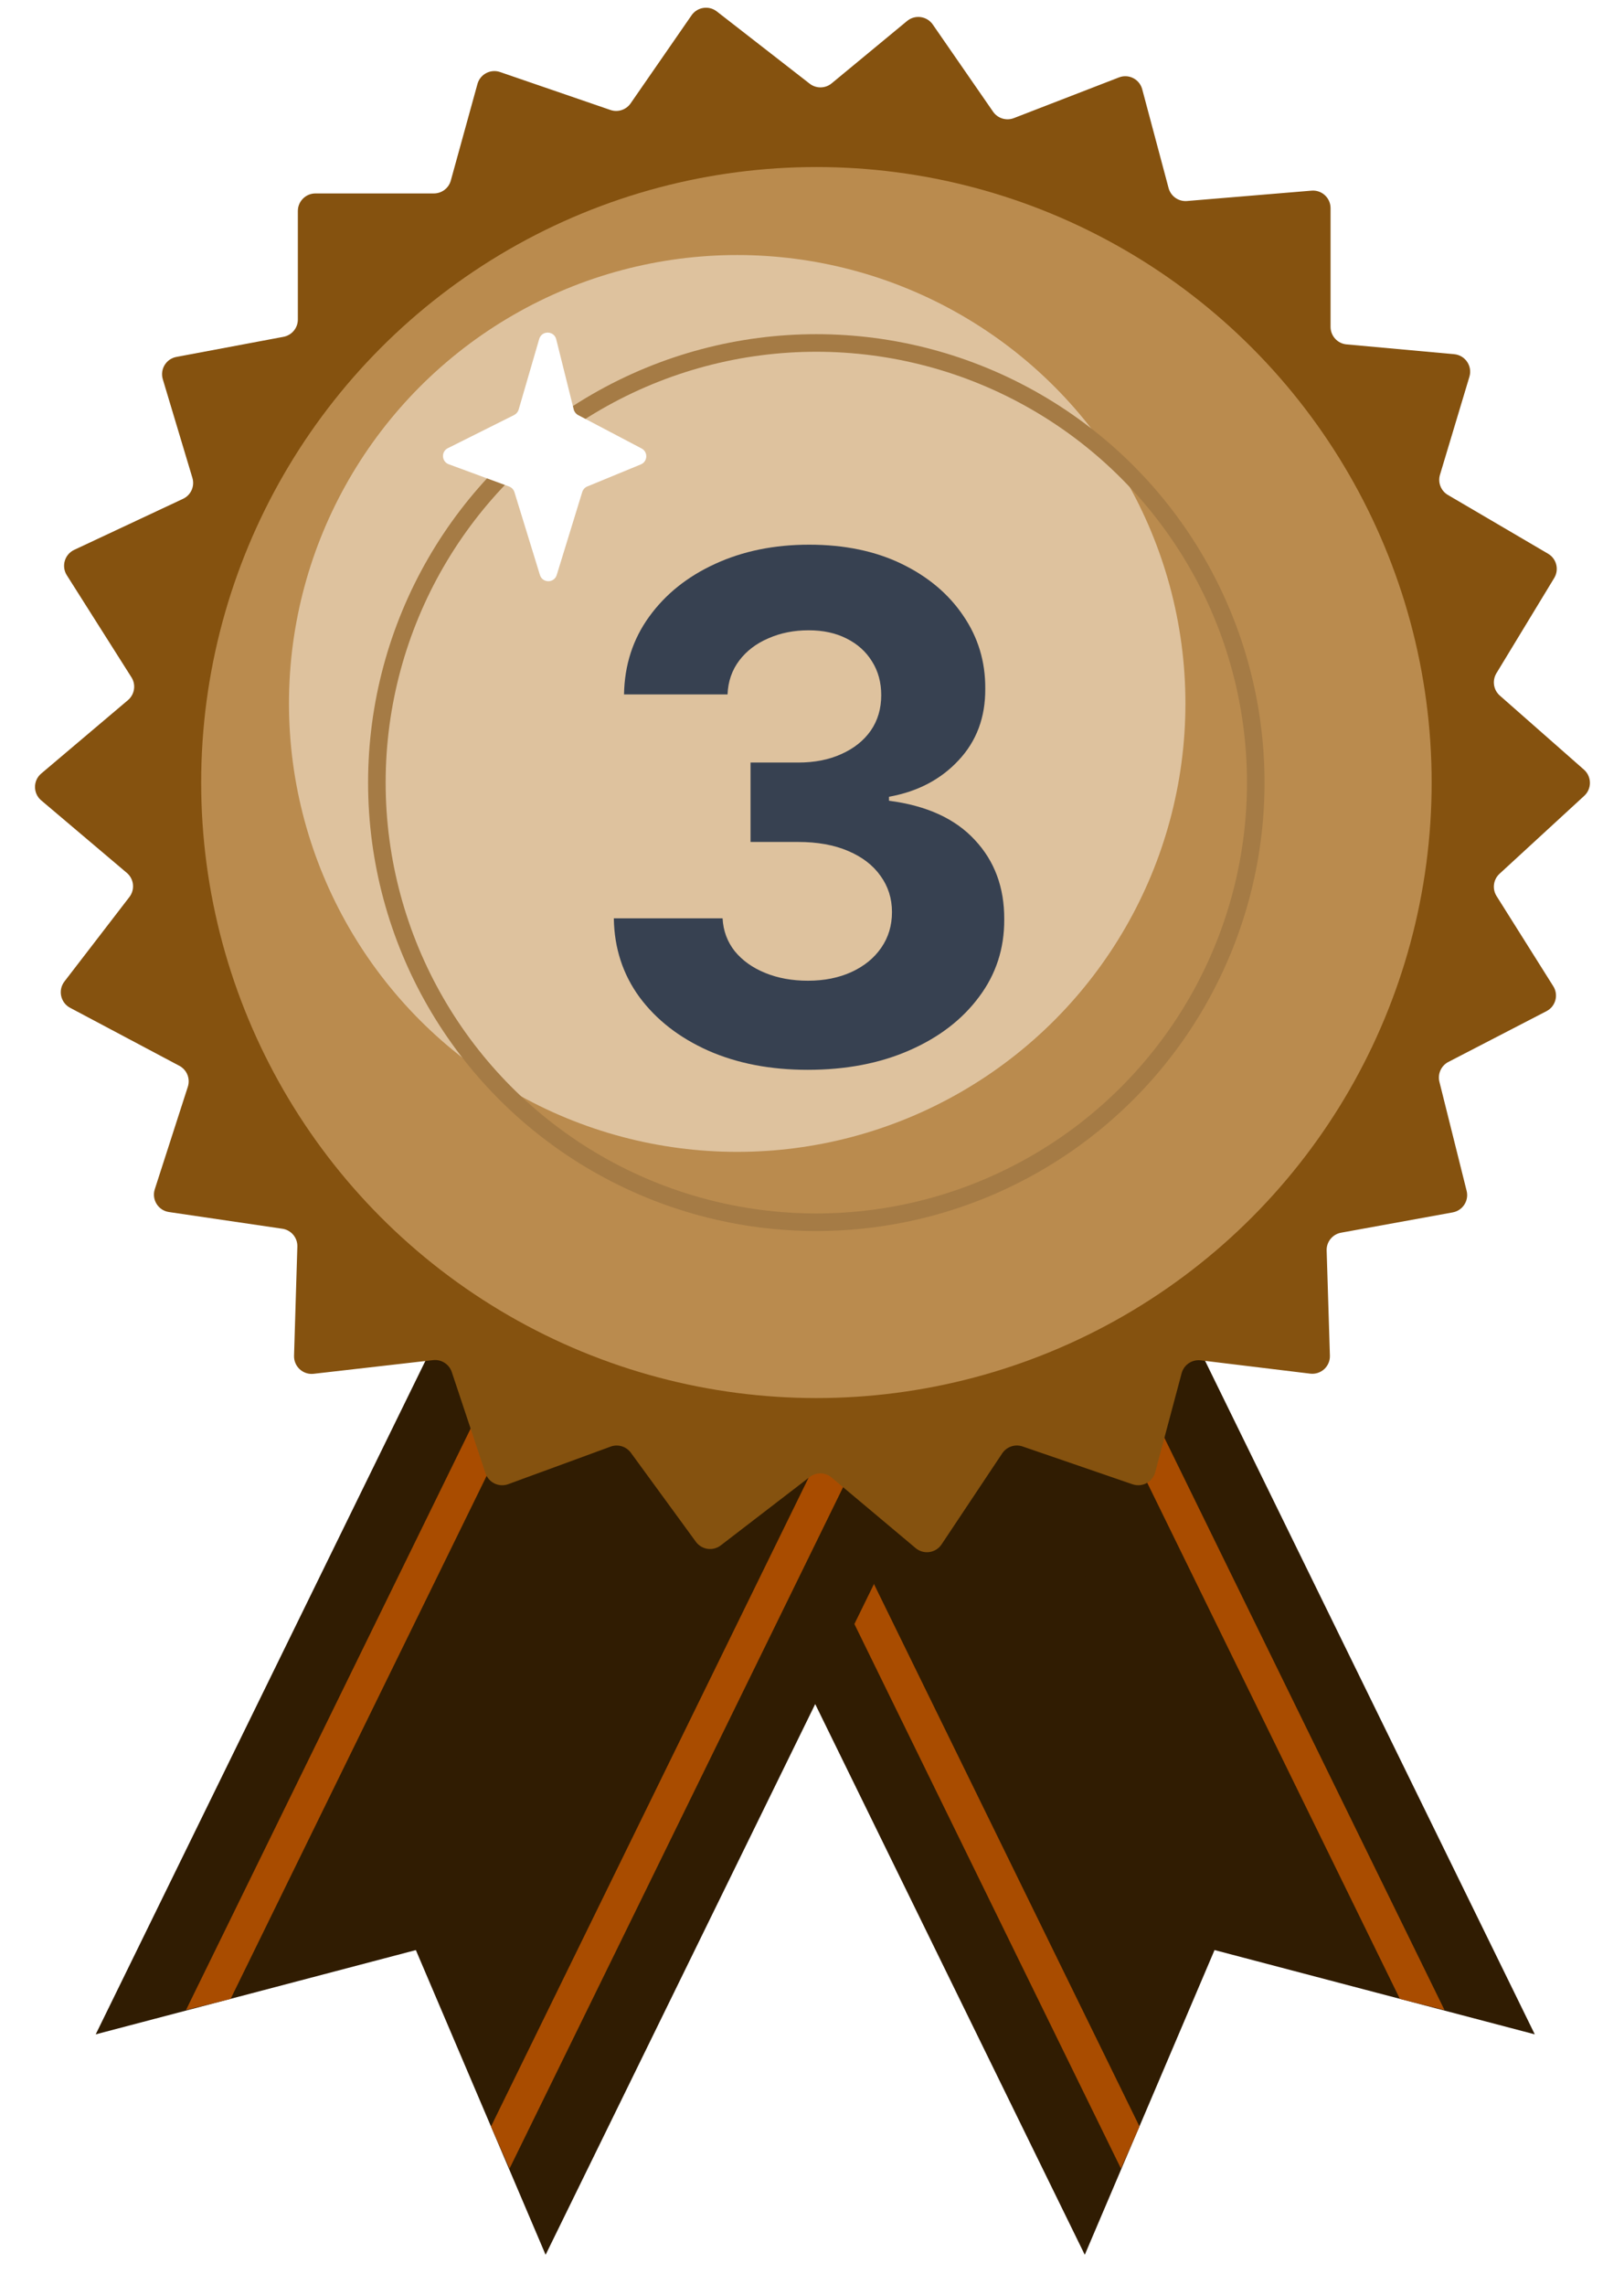 <svg width="32" height="45" viewBox="0 0 32 45" fill="none" xmlns="http://www.w3.org/2000/svg">
<path d="M30.242 40.068L20.797 20.782L15.508 23.372L22.716 38.088L30.242 40.068Z" fill="#301C02"/>
<path d="M21.375 44.41L11.93 25.123L17.218 22.534L24.425 37.25L21.375 44.41Z" fill="#301C02"/>
<path d="M13.176 24.514L22.088 42.712L22.453 41.883L13.798 24.209L13.176 24.514Z" fill="#A94C00"/>
<path d="M19.551 21.392L28.463 39.589L27.584 39.37L18.929 21.696L19.551 21.392Z" fill="#A94C00"/>
<path d="M1.886 40.068L11.331 20.782L16.619 23.372L9.412 38.088L1.886 40.068Z" fill="#301C02"/>
<path d="M10.751 44.41L20.196 25.124L14.908 22.534L7.701 37.25L10.751 44.41Z" fill="#301C02"/>
<path d="M18.952 24.514L10.04 42.712L9.675 41.883L18.33 24.21L18.952 24.514Z" fill="#A94C00"/>
<path d="M12.577 21.392L3.665 39.589L4.544 39.37L13.199 21.696L12.577 21.392Z" fill="#A94C00"/>
<path d="M3.208 7.47L3.791 9.412C3.841 9.577 3.762 9.752 3.606 9.825L1.462 10.83C1.273 10.919 1.205 11.153 1.316 11.329L2.59 13.34C2.683 13.486 2.653 13.678 2.521 13.79L0.812 15.236C0.649 15.374 0.649 15.626 0.812 15.764L2.499 17.192C2.64 17.311 2.663 17.52 2.55 17.667L1.269 19.332C1.139 19.502 1.192 19.748 1.381 19.849L3.534 20.992C3.683 21.071 3.753 21.245 3.701 21.405L3.05 23.423C2.984 23.627 3.118 23.841 3.329 23.872L5.564 24.201C5.738 24.227 5.865 24.378 5.859 24.554L5.794 26.703C5.788 26.914 5.97 27.082 6.18 27.058L8.534 26.789C8.696 26.77 8.85 26.868 8.902 27.023L9.566 29.016C9.628 29.201 9.83 29.299 10.014 29.232L12.032 28.492C12.177 28.439 12.339 28.488 12.431 28.613L13.712 30.367C13.827 30.524 14.049 30.556 14.203 30.437L15.953 29.092C16.081 28.992 16.262 28.996 16.386 29.101L18.042 30.491C18.2 30.624 18.438 30.59 18.553 30.418L19.748 28.625C19.836 28.494 20 28.438 20.149 28.489L22.316 29.234C22.506 29.299 22.712 29.19 22.763 28.996L23.283 27.048C23.327 26.881 23.488 26.772 23.659 26.793L25.817 27.055C26.028 27.08 26.212 26.912 26.205 26.7L26.141 24.631C26.135 24.459 26.256 24.31 26.425 24.279L28.625 23.879C28.822 23.843 28.948 23.648 28.899 23.454L28.363 21.308C28.324 21.152 28.397 20.99 28.539 20.916L30.472 19.916C30.653 19.823 30.715 19.596 30.606 19.424L29.489 17.649C29.4 17.508 29.424 17.323 29.547 17.21L31.217 15.674C31.368 15.535 31.365 15.295 31.211 15.159L29.553 13.7C29.427 13.589 29.399 13.404 29.486 13.26L30.625 11.384C30.725 11.219 30.671 11.004 30.504 10.906L28.531 9.749C28.393 9.669 28.328 9.504 28.374 9.351L28.954 7.42C29.017 7.21 28.871 6.995 28.653 6.976L26.533 6.783C26.355 6.767 26.218 6.617 26.218 6.438V4.1C26.218 3.897 26.045 3.738 25.843 3.755L23.389 3.959C23.222 3.973 23.069 3.865 23.026 3.703L22.507 1.759C22.454 1.559 22.24 1.45 22.048 1.525L19.978 2.326C19.829 2.384 19.659 2.332 19.568 2.2L18.38 0.483C18.264 0.316 18.03 0.284 17.874 0.413L16.387 1.642C16.262 1.745 16.082 1.748 15.954 1.648L14.124 0.225C13.967 0.103 13.74 0.138 13.627 0.301L12.426 2.036C12.338 2.163 12.175 2.217 12.028 2.166L9.854 1.419C9.665 1.354 9.461 1.462 9.408 1.654L8.883 3.556C8.842 3.706 8.705 3.81 8.549 3.81H6.215C6.024 3.81 5.869 3.965 5.869 4.156V6.294C5.869 6.46 5.75 6.603 5.586 6.634L3.476 7.03C3.274 7.067 3.149 7.272 3.208 7.47Z" fill="#85520F"/>
<circle cx="16.087" cy="15.413" r="12.123" fill="#BA8B4E"/>
<g filter="url(#filter0_i_7351_8120)">
<circle cx="16.085" cy="15.414" r="8.832" fill="#DEC29E"/>
</g>
<circle cx="16.085" cy="15.414" r="8.659" stroke="#A57B45" stroke-width="0.346"/>
<path d="M10.22 8.067L10.625 6.676C10.675 6.506 10.917 6.511 10.96 6.682L11.305 8.065C11.317 8.112 11.349 8.153 11.393 8.176L12.642 8.833C12.772 8.902 12.763 9.091 12.627 9.147L11.573 9.581C11.525 9.6 11.489 9.64 11.473 9.69L10.97 11.325C10.92 11.488 10.689 11.488 10.639 11.325L10.137 9.694C10.121 9.642 10.082 9.601 10.031 9.582L8.842 9.144C8.7 9.092 8.689 8.894 8.825 8.827L10.131 8.174C10.174 8.152 10.206 8.113 10.22 8.067Z" fill="white"/>
<path d="M15.914 21.071C15.18 21.071 14.526 20.945 13.953 20.692C13.383 20.437 12.932 20.086 12.601 19.64C12.273 19.191 12.104 18.674 12.095 18.087H14.238C14.251 18.333 14.331 18.549 14.479 18.736C14.63 18.919 14.829 19.062 15.079 19.163C15.328 19.265 15.608 19.316 15.919 19.316C16.244 19.316 16.53 19.258 16.779 19.144C17.029 19.029 17.224 18.87 17.364 18.667C17.505 18.464 17.576 18.229 17.576 17.964C17.576 17.695 17.5 17.458 17.35 17.251C17.202 17.041 16.989 16.878 16.711 16.76C16.435 16.642 16.108 16.583 15.727 16.583H14.789V15.019H15.727C16.049 15.019 16.332 14.964 16.578 14.852C16.827 14.741 17.02 14.587 17.158 14.39C17.296 14.19 17.364 13.957 17.364 13.692C17.364 13.44 17.304 13.219 17.183 13.028C17.065 12.835 16.897 12.684 16.681 12.576C16.468 12.468 16.219 12.414 15.934 12.414C15.646 12.414 15.382 12.466 15.143 12.571C14.903 12.673 14.711 12.819 14.567 13.009C14.423 13.199 14.346 13.422 14.336 13.677H12.296C12.306 13.097 12.472 12.586 12.793 12.144C13.114 11.701 13.546 11.355 14.091 11.106C14.638 10.854 15.256 10.728 15.944 10.728C16.639 10.728 17.247 10.854 17.767 11.106C18.289 11.359 18.693 11.7 18.982 12.129C19.273 12.555 19.418 13.033 19.414 13.564C19.418 14.128 19.242 14.598 18.888 14.975C18.538 15.352 18.081 15.591 17.517 15.693V15.771C18.258 15.867 18.821 16.124 19.208 16.543C19.598 16.959 19.791 17.48 19.788 18.107C19.791 18.68 19.626 19.19 19.291 19.635C18.96 20.081 18.503 20.432 17.92 20.687C17.337 20.943 16.668 21.071 15.914 21.071Z" fill="#374151"/>
<defs>
<filter id="filter0_i_7351_8120" x="7.252" y="6.581" width="17.665" height="17.665" filterUnits="userSpaceOnUse" color-interpolation-filters="sRGB">
<feFlood flood-opacity="0" result="BackgroundImageFix"/>
<feBlend mode="normal" in="SourceGraphic" in2="BackgroundImageFix" result="shape"/>
<feColorMatrix in="SourceAlpha" type="matrix" values="0 0 0 0 0 0 0 0 0 0 0 0 0 0 0 0 0 0 127 0" result="hardAlpha"/>
<feOffset dx="-1.559" dy="-1.559"/>
<feComposite in2="hardAlpha" operator="arithmetic" k2="-1" k3="1"/>
<feColorMatrix type="matrix" values="0 0 0 0 0.737 0 0 0 0 0.603 0 0 0 0 0.431 0 0 0 1 0"/>
<feBlend mode="normal" in2="shape" result="effect1_innerShadow_7351_8120"/>
</filter>
</defs>
</svg>
